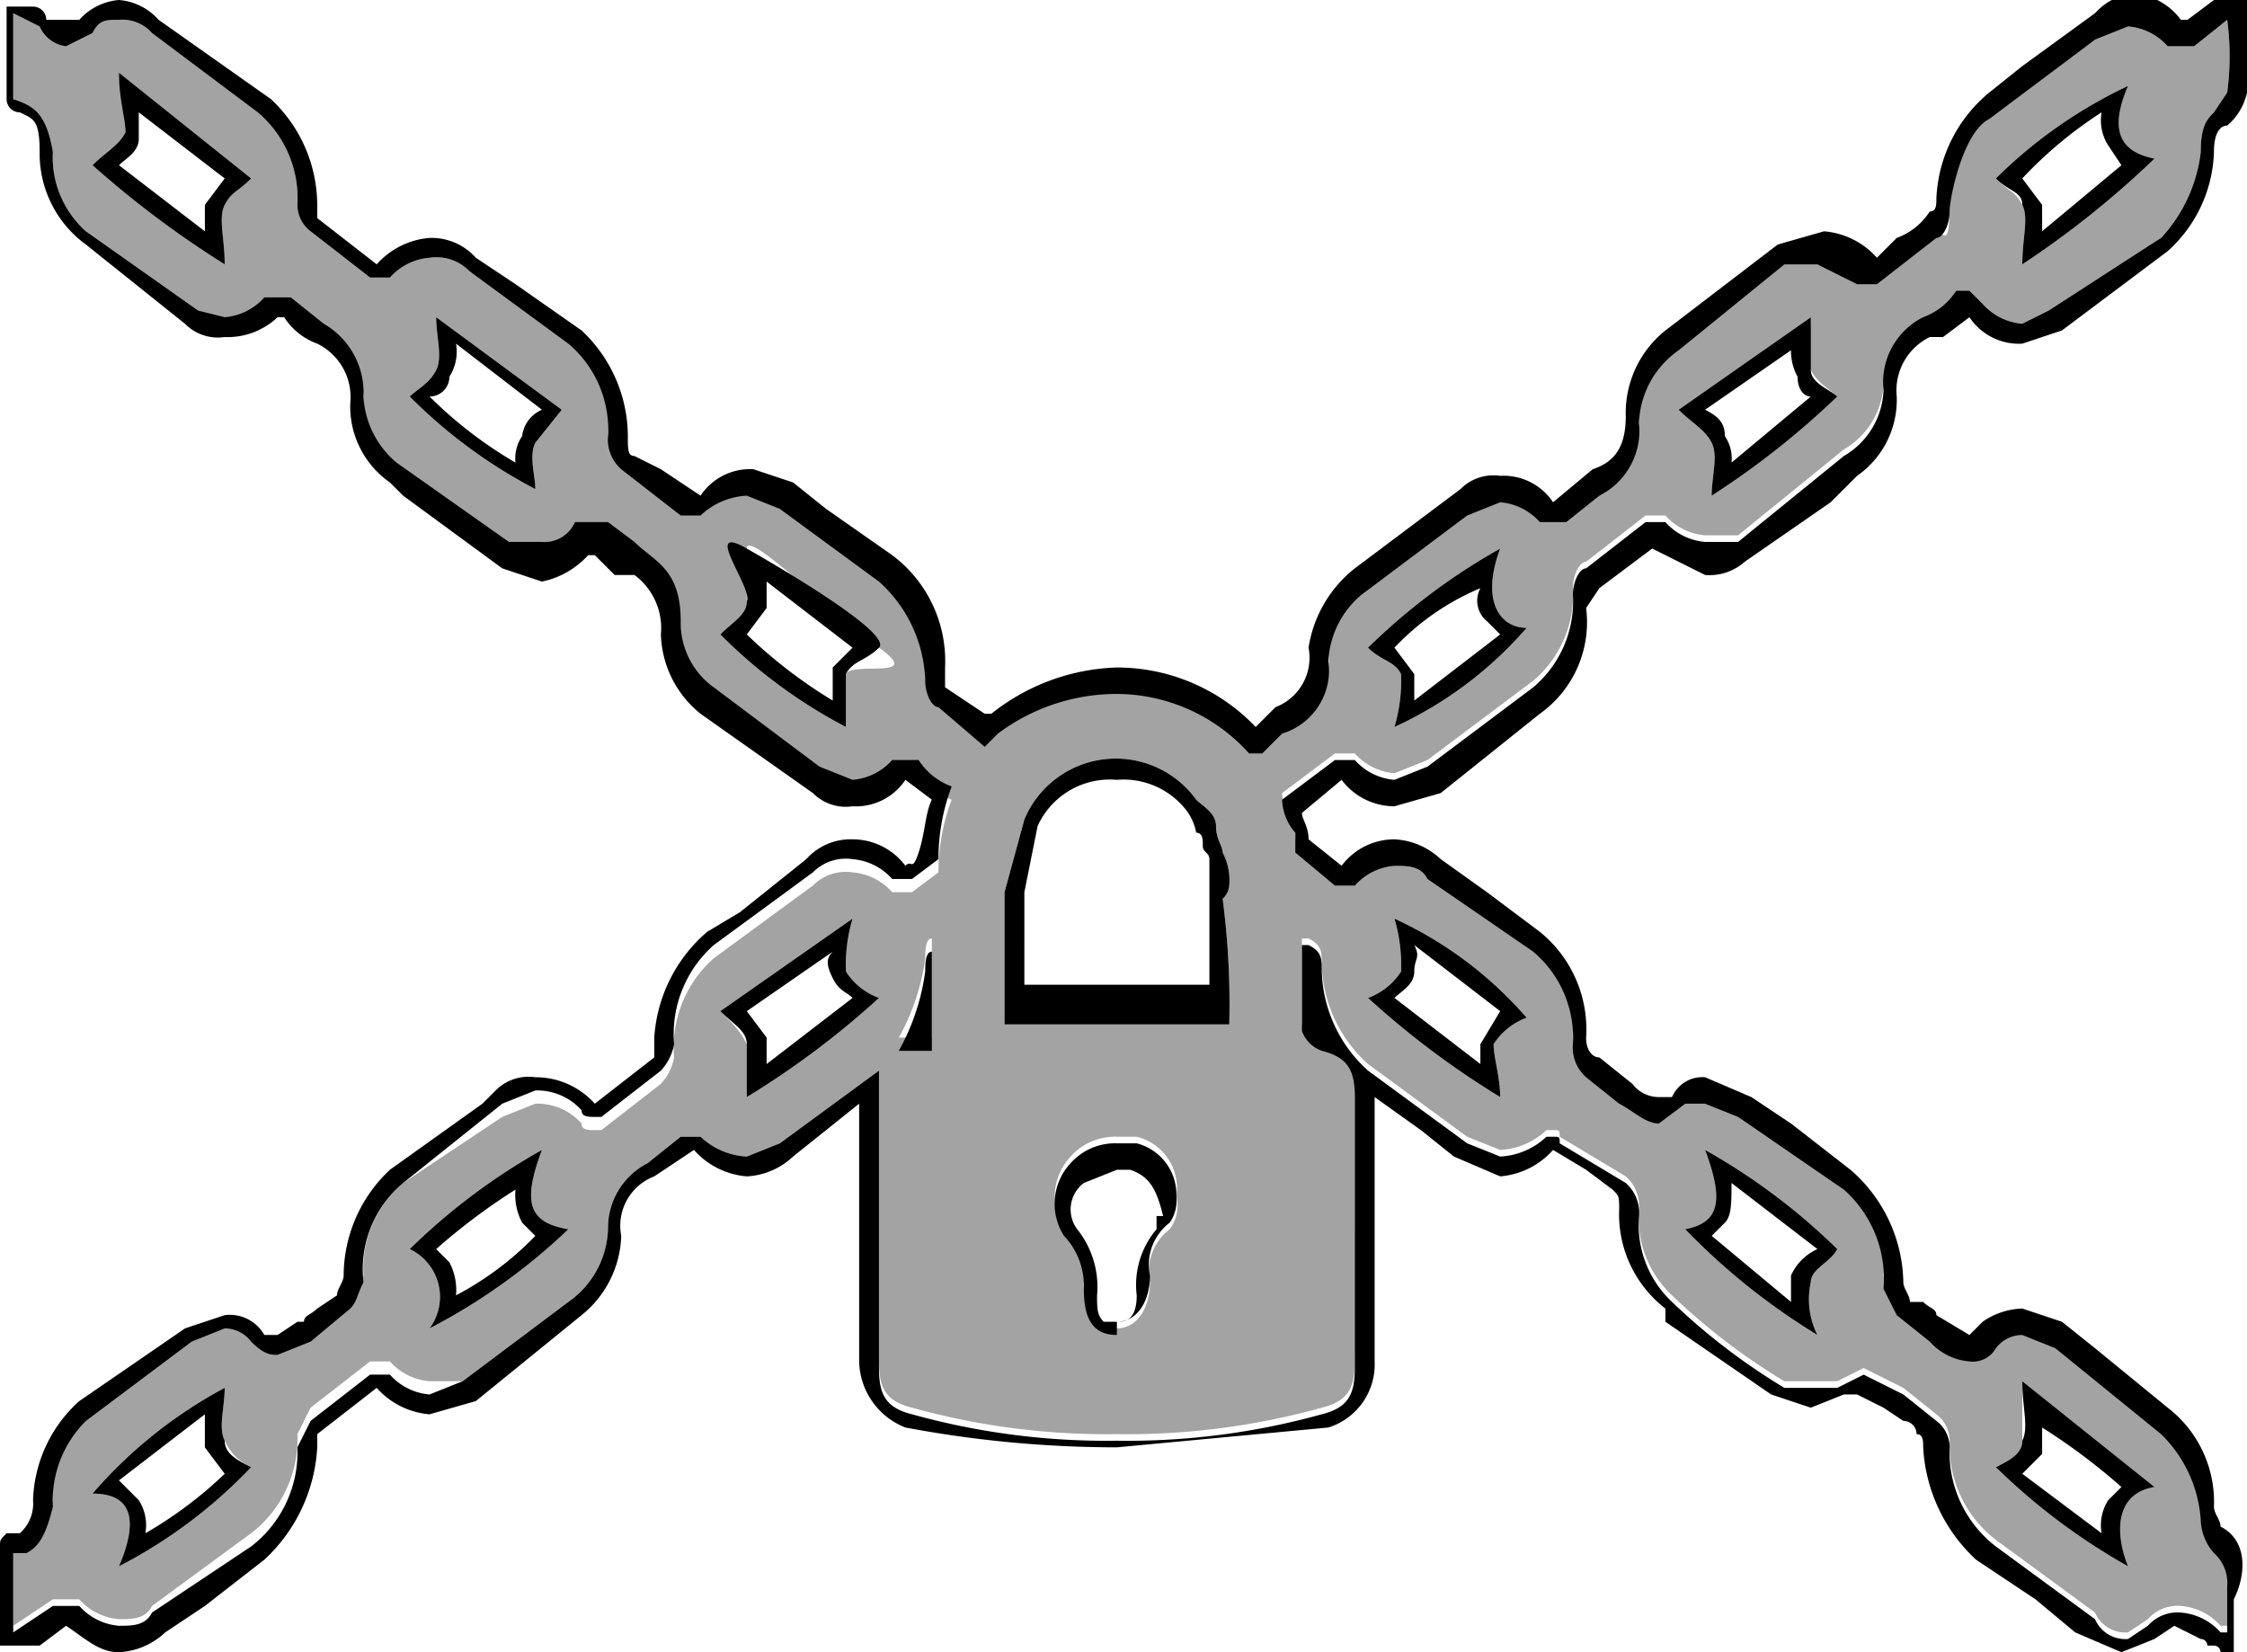 <svg xmlns="http://www.w3.org/2000/svg" viewBox="0 0 34 25"><defs><style>.cls-1{fill:#a3a3a3;}</style></defs><title>Lock</title><g id="Layer_2" data-name="Layer 2"><polygon class="cls-1" points="16.9 20 16.9 20.1 16.9 20 16.9 20"/><path class="cls-1" d="M33.5,27.4a.8.8,0,0,1-.2-.5,2,2,0,0,0-.6-1.3l-1.6-1.3-.5-.2a.5.5,0,0,0-.4.2.4.4,0,0,1-.4.2.9.9,0,0,1-.6-.3l-.5-.4-.2-.4a1.8,1.8,0,0,0-.6-1.5l-1.6-1.1-.5-.2h-.3l-.4.3c-.2,0-.4-.2-.6-.3l-.5-.4a.6.6,0,0,1-.2-.5,1.7,1.7,0,0,0-.6-1.4l-1.6-1.1c-.1-.2-.3-.2-.5-.2a.9.9,0,0,0-.6.3h-.3l-.6-.5v-.2a.8.8,0,0,1-.2-.5l.8-.6h.3a.9.9,0,0,0,.6.3l.5-.2,1.6-1.2a1.7,1.7,0,0,0,.6-1.4c0-.2.1-.4.2-.4l.9-.7h.3a.9.9,0,0,0,.6.3h.5l1.6-1.3a1.2,1.2,0,0,0,.6-1A1.1,1.1,0,0,1,29.1,9a1,1,0,0,0,.5-.4h.2l.2.2a.9.9,0,0,0,.6.3l.4-.2,1.7-1.2a2.3,2.3,0,0,0,.6-1.3c0-.4.1-.5.2-.6l.2-.3a4.1,4.1,0,0,0,0-1.1l-.5.4h-.4a.9.9,0,0,0-.6-.3l-.5.2L30.1,5.8c-.4.2-.6.7-.6,1.4s-.1.4-.2.4l-.9.7h-.3L27.5,8H27L25.4,9.3a1.4,1.4,0,0,0-.6,1.1,1.1,1.1,0,0,1-.6,1.1l-.5.4h-.4a.9.9,0,0,0-.6-.3l-.5.2-1.6,1.2a1.4,1.4,0,0,0-.5,1,1,1,0,0,1-.7,1.1l-.3.3h-.2a2.7,2.7,0,0,0-2-.9,3,3,0,0,0-1.8.6l-.2.2-.7-.6c-.1,0-.2-.2-.2-.4a2.1,2.1,0,0,0-.7-1.5l-1.5-1.1-.5-.2a1.1,1.1,0,0,0-.7.3h-.3l-.9-.7a.6.6,0,0,1-.2-.5,1.7,1.7,0,0,0-.6-1.4L7.1,8.2A.7.7,0,0,0,6.5,8a.9.9,0,0,0-.6.3H5.6l-.9-.7a.5.5,0,0,1-.2-.4,1.7,1.7,0,0,0-.6-1.4L2.3,4.6a.6.6,0,0,0-.5-.2c-.2,0-.3,0-.4.2L1,4.8a.5.5,0,0,1-.4-.3L.2,4.3V5.6c.3.1.5.2.6.8a1.5,1.5,0,0,0,.5,1.2L3,8.8l.4.2A.9.9,0,0,0,4,8.7h.4l.5.4a1.2,1.2,0,0,1,.6,1.1,1.4,1.4,0,0,0,.5,1l1.7,1.3h.5a.5.5,0,0,0,.5-.3h.5l.4.3c.3.3.7.4.7,1.2a1.2,1.2,0,0,0,.5,1l1.6,1.2.5.2a.9.9,0,0,0,.6-.3h.4a1,1,0,0,0,.5.4,3.1,3.1,0,0,0-.2,1.1l-.4.3h-.3a.9.9,0,0,0-.6-.3.7.7,0,0,0-.6.2l-1.5,1.1a1.8,1.8,0,0,0-.6,1.5.8.8,0,0,1-.2.4l-.9.7H9c-.1,0-.2,0-.2-.1a.9.9,0,0,0-.7-.3l-.5.2L6.1,22a1.7,1.7,0,0,0-.6,1.4c-.1.2-.1.3-.2.4l-.6.5-.5.2c-.1,0-.2,0-.4-.2a.5.5,0,0,0-.4-.2l-.5.2L1.3,25.5a1.7,1.7,0,0,0-.5,1.3c-.1.4-.2.6-.4.7H.2v1.2l.6-.4h.4a.9.9,0,0,0,.6.3c.2,0,.4,0,.5-.2l1.5-1.1a1.8,1.8,0,0,0,.7-1.5l.2-.4.9-.7h.3a.9.9,0,0,0,.6.3L7,25l1.6-1.2a1.4,1.4,0,0,0,.6-1.1,1.1,1.1,0,0,1,.6-1l.5-.4h.3a1.1,1.1,0,0,0,.7.3l.5-.2,1.5-1.1h0v4.4c0,.4.1.6.5.7a11,11,0,0,0,3.1.4,11,11,0,0,0,3.1-.4c.4-.1.5-.3.5-.7V20.6c0-.4-.1-.6-.5-.7a.5.5,0,0,1-.3-.3V18.3h.1c.2.1.2.2.2.4a2.1,2.1,0,0,0,.7,1.5l1.5,1.1.5.2a1.1,1.1,0,0,0,.7-.3h.1c.1,0,.1,0,.1.1l1,.6a.6.6,0,0,1,.2.5,1.6,1.6,0,0,0,.5,1.3A9.6,9.6,0,0,0,27,25h.8l.4-.2.6.3.5.4a.5.5,0,0,1,.2.4,1.8,1.8,0,0,0,.7,1.5l1.5,1.1a.5.5,0,0,0,.5.3l.3-.2a.6.6,0,0,1,.5-.2.9.9,0,0,1,.6.3h.1v-.7A.6.6,0,0,0,33.5,27.4Zm-1.3-22h0c-.3.7-.1,1,.4,1.1a14,14,0,0,1-2,1.6c0-.4.1-.7,0-.9s-.2-.2-.4-.4A7.2,7.2,0,0,1,32.2,5.4ZM27.4,8.9c0,.3-.1.6,0,.8s.3.3.4.4a12.5,12.5,0,0,1-1.9,1.5c0-.3.1-.6,0-.8s-.3-.3-.5-.5Zm-4.7,3.5c-.3.8,0,1.2.4,1.2a5.9,5.9,0,0,1-2,1.5,2.5,2.5,0,0,0,.1-.8c-.1-.2-.3-.2-.5-.4A9.5,9.5,0,0,1,22.7,12.4ZM3.4,7.2c-.1.2,0,.5,0,.9a14.9,14.9,0,0,1-2-1.5c.2-.2.4-.3.5-.5s-.1-.5-.1-.9l2,1.6C3.6,7,3.4,7,3.4,7.2Zm4.7,3.6c-.1.2,0,.5,0,.7h0a7.7,7.7,0,0,1-1.9-1.4c.1-.1.3-.2.4-.4s0-.5,0-.8l1.9,1.4Zm4.7,3.5v.8h0a7.7,7.7,0,0,1-1.9-1.4c.2-.2.4-.3.4-.5s0-.5,0-.8,1.3,1,2,1.5S12.9,14.1,12.8,14.3ZM1.8,27.8h0c.3-.7.2-1.1-.4-1.1a7,7,0,0,1,2-1.6h0c0,.3-.1.6,0,.8s.2.3.4.4A7.5,7.5,0,0,1,1.8,27.8Zm4.7-3.6A.8.8,0,0,0,6.2,23a9.5,9.5,0,0,1,2-1.5c-.3.8-.2,1.1.4,1.2A9.1,9.1,0,0,1,6.5,24.2Zm4.8-3.5c0-.3.1-.6,0-.8s-.2-.3-.4-.5l2-1.4a2.5,2.5,0,0,0-.1.8,1,1,0,0,0,.5.4A13,13,0,0,1,11.3,20.7Zm2.8-.9h-.5a3.4,3.4,0,0,0,.4-1.2c0-.1,0-.3.1-.3h0Zm3.6,2.9a.8.8,0,0,0-.3.8c0,.4-.2.7-.5.7h0c-.4,0-.5-.3-.5-.7a1.1,1.1,0,0,0-.3-.8.9.9,0,0,1,.1-1.1.9.9,0,0,1,.7-.3h.3a.8.8,0,0,1,.6.9A.6.6,0,0,1,17.7,22.7Zm.9-3.1H15.2v-2l.3-1.1a1.5,1.5,0,0,1,2.6-.3c.1.1.3.2.3.4s.1.3.1.4a.9.9,0,0,1,.1.5.3.3,0,0,1-.1.2A12.1,12.1,0,0,1,18.6,19.6Zm4,.3c0,.2.1.5.1.8a13,13,0,0,1-2-1.5,1,1,0,0,0,.5-.4,2.5,2.5,0,0,0-.1-.8h0a5.9,5.9,0,0,1,2,1.5A1,1,0,0,0,22.6,19.9Zm4.8,3.6a1.2,1.2,0,0,0,.1.8,10,10,0,0,1-2-1.6c.5-.1.6-.4.3-1.2a9.5,9.5,0,0,1,2,1.5C27.7,23.2,27.4,23.3,27.4,23.5Zm4.8,4.3a9.5,9.5,0,0,1-2-1.5c.2-.1.4-.2.4-.4s0-.5,0-.9l2,1.6C32,26.7,32,27.3,32.2,27.8Z" transform="translate(0 -4.1)"/><path d="M33.6,27.2c0-.1-.1-.2-.1-.3a1.8,1.8,0,0,0-.7-1.5l-1.1-.9-.5-.4-.6-.2a1.1,1.1,0,0,0-.6.2l-.2.2-.5-.3c0-.1-.1-.1-.2-.2h-.2c0-.1-.1-.2-.1-.3a2.3,2.3,0,0,0-.8-1.7l-.9-.7-.6-.4-.7-.3a.5.5,0,0,0-.5.3h-.2a.5.5,0,0,1-.4-.2l-.5-.4c-.1,0-.2-.1-.2-.3a1.9,1.9,0,0,0-.7-1.6l-.8-.6-.7-.5a1.1,1.1,0,0,0-.7-.3,1,1,0,0,0-.8.4h0l-.5-.4h0c0-.2-.1-.3-.1-.4l.6-.5h0a1,1,0,0,0,.8.4l.7-.2,1.5-1.2a1.7,1.7,0,0,0,.7-1.6l.2-.3.8-.6.8.4a.8.8,0,0,0,.6-.2l1.3-.9.4-.4a1.4,1.4,0,0,0,.6-1.2.9.9,0,0,1,.5-.9h.2l.4-.3h0a.9.9,0,0,0,.8.4l.6-.2,1.6-1.2a2.1,2.1,0,0,0,.7-1.5c0-.3.1-.4.2-.4a.9.9,0,0,0,.3-.5V4.1h-.5l-.4.3h-.1a1,1,0,0,0-.7-.4.9.9,0,0,0-.6.3l-1.1.8-.5.4a2.2,2.2,0,0,0-.8,1.6c0,.1,0,.2-.1.2a1,1,0,0,1-.5.4l-.3.3h0a1.2,1.2,0,0,0-.8-.4l-.7.2L25.2,9.1a1.6,1.6,0,0,0-.6,1.3c0,.5-.2.7-.5.8l-.6.5a.9.9,0,0,0-.8-.4.7.7,0,0,0-.6.2l-1.2.9-.4.3a1.9,1.9,0,0,0-.7,1.2.8.8,0,0,1-.5.9l-.3.3a2.9,2.9,0,0,0-2.1-.9,3.2,3.2,0,0,0-1.9.7h-.1l-.6-.4v-.3a2,2,0,0,0-.8-1.7l-1-.7-.5-.4-.6-.2a.9.9,0,0,0-.8.4l-.6-.4L9.6,11c-.1,0-.1-.1-.1-.3a2.2,2.2,0,0,0-.7-1.6l-1-.7L7.2,8a.9.9,0,0,0-.7-.3,1.2,1.2,0,0,0-.8.4l-.9-.7V7.2a2.2,2.2,0,0,0-.7-1.6L2.4,4.4a.9.9,0,0,0-.6-.3.9.9,0,0,0-.6.3H.7a.2.2,0,0,0-.2-.2H.1V5.6a.2.2,0,0,0,.2.2c.2.1.3.1.3.6a1.7,1.7,0,0,0,.7,1.4L2.8,9a.7.7,0,0,0,.6.2,1.1,1.1,0,0,0,.8-.3h.1a1,1,0,0,0,.5.4.9.9,0,0,1,.5.9,1.4,1.4,0,0,0,.6,1.2l.2.2,1.5,1.1.6.2a1.3,1.3,0,0,0,.7-.4H9l.3.3h.3a1,1,0,0,1,.4.9,1.6,1.6,0,0,0,.6,1.2l1.7,1.2a.7.7,0,0,0,.6.2.9.9,0,0,0,.8-.4h0l.4.3c-.1.2-.1.5-.2.8s-.1.1-.2.2a1,1,0,0,0-.8-.4.9.9,0,0,0-.7.3l-1,.8-.5.3a2.3,2.3,0,0,0-.8,1.6v.3l-.9.7a1.2,1.2,0,0,0-.9-.4.7.7,0,0,0-.6.2l-.2.2-1.4,1a2.2,2.2,0,0,0-.7,1.6c0,.1-.1.2-.1.3l-.3.2c-.1.1-.2.1-.2.2H4.5l-.3.2H4a.6.6,0,0,0-.6-.3l-.6.2L1.2,25.3a2.1,2.1,0,0,0-.7,1.5.6.6,0,0,1-.2.5H.1c-.1.1-.1.1-.1.2V29H.6l.4-.3H1c.3.2.5.4.8.4a1.1,1.1,0,0,0,.7-.3l.6-.4.9-.7a2.5,2.5,0,0,0,.8-1.7v-.2l.9-.7a1.2,1.2,0,0,0,.8.4l.7-.2L8.8,24a1.6,1.6,0,0,0,.6-1.2.8.8,0,0,1,.5-.9l.3-.2.3-.2a1.2,1.2,0,0,0,.8.4,1.1,1.1,0,0,0,.7-.3l1-.8v3.9a1.1,1.1,0,0,0,.7,1,17.3,17.3,0,0,0,3.2.3l3.2-.3a1,1,0,0,0,.7-1v-4l.7.5.5.4.7.3a1.2,1.2,0,0,0,.8-.4l.5.3.4.3c.1.1.1.1.1.3a1.8,1.8,0,0,0,.7,1.5v.2l1.6,1.1.6.2.5-.2h.2l.4.2.3.2a.2.2,0,0,1,.2.2c.1,0,.1.1.1.2a2.5,2.5,0,0,0,.8,1.7l.9.6.6.5.7.3.5-.2.3-.2.4.2h0a.1.1,0,0,1,.1.1h.1a.1.1,0,0,1,.1.1h.2v-.8C34,27.9,34,27.4,33.6,27.2Zm.1.9v.7h-.1a.9.9,0,0,0-.6-.3.6.6,0,0,0-.5.2l-.3.2a.5.5,0,0,1-.5-.3l-1.5-1.1a1.8,1.8,0,0,1-.7-1.5.5.5,0,0,0-.2-.4l-.5-.4-.6-.3-.4.2H27a9.6,9.6,0,0,1-1.7-1.3,1.6,1.6,0,0,1-.5-1.3.6.6,0,0,0-.2-.5l-1-.6c0-.1,0-.1-.1-.1h-.1a1.1,1.1,0,0,1-.7.3l-.5-.2-1.5-1.1a2.1,2.1,0,0,1-.7-1.5c0-.2,0-.3-.2-.4h-.1v1.3a.5.5,0,0,0,.3.3c.4.1.5.3.5.7v4.1c0,.4-.1.6-.5.7a11,11,0,0,1-3.1.4,11,11,0,0,1-3.1-.4c-.4-.1-.5-.3-.5-.7V20.3h0l-1.5,1.1-.5.2a1.1,1.1,0,0,1-.7-.3h-.3l-.5.4a1.1,1.1,0,0,0-.6,1,1.4,1.4,0,0,1-.6,1.1L7,25l-.5.2a.9.9,0,0,1-.6-.3H5.6l-.9.7-.2.4a1.8,1.8,0,0,1-.7,1.5L2.3,28.5c-.1.2-.3.2-.5.2a.9.9,0,0,1-.6-.3H.8l-.6.4V27.6H.4c.2-.1.3-.3.4-.7a1.7,1.7,0,0,1,.5-1.3l1.6-1.2.5-.2a.5.5,0,0,1,.4.2c.2.2.3.2.4.2l.5-.2.6-.5c.1-.1.1-.2.2-.4A1.7,1.7,0,0,1,6.1,22l1.5-1.2.5-.2a.9.9,0,0,1,.7.3c0,.1.1.1.2.1h.1l.9-.7a.8.8,0,0,0,.2-.4,1.8,1.8,0,0,1,.6-1.5l1.5-1.1a.7.7,0,0,1,.6-.2.9.9,0,0,1,.6.3h.3l.4-.3a3.1,3.1,0,0,1,.2-1.1,1,1,0,0,1-.5-.4h-.4a.9.9,0,0,1-.6.3l-.5-.2-1.6-1.2a1.2,1.2,0,0,1-.5-1c0-.8-.4-.9-.7-1.2l-.4-.3H8.7a.5.5,0,0,1-.5.3H7.7L6,11.1a1.4,1.4,0,0,1-.5-1A1.2,1.2,0,0,0,4.9,9l-.5-.4H4a.9.9,0,0,1-.6.3L3,8.8,1.3,7.6A1.5,1.5,0,0,1,.8,6.4C.7,5.8.5,5.7.2,5.6V4.3l.4.2a.5.5,0,0,0,.4.3l.4-.2c.1-.2.2-.2.4-.2a.6.6,0,0,1,.5.2L3.9,5.8a1.7,1.7,0,0,1,.6,1.4.5.5,0,0,0,.2.4l.9.7h.3A.9.9,0,0,1,6.5,8a.7.7,0,0,1,.6.2L8.6,9.3a1.7,1.7,0,0,1,.6,1.4.6.6,0,0,0,.2.5l.9.7h.3a1.1,1.1,0,0,1,.7-.3l.5.2,1.5,1.1a2.1,2.1,0,0,1,.7,1.5c0,.2.1.4.2.4l.7.6.2-.2a3,3,0,0,1,1.8-.6,2.7,2.7,0,0,1,2,.9h.2l.3-.3a1,1,0,0,0,.7-1.1,1.4,1.4,0,0,1,.5-1l1.6-1.2.5-.2a.9.9,0,0,1,.6.3h.4l.5-.4a1.1,1.1,0,0,0,.6-1.1,1.4,1.4,0,0,1,.6-1.1L27,8.1h.5l.6.3h.3l.9-.7c.1,0,.2-.2.2-.4s.2-1.2.6-1.4l1.6-1.2.5-.2a.9.9,0,0,1,.6.3h.4l.5-.4a4.1,4.1,0,0,1,0,1.1l-.2.3c-.1.1-.2.2-.2.6a2.3,2.3,0,0,1-.6,1.3L31,8.8l-.4.2a.9.9,0,0,1-.6-.3l-.2-.2h-.2a1,1,0,0,1-.5.4,1.1,1.1,0,0,0-.6,1.1,1.2,1.2,0,0,1-.6,1l-1.6,1.3h-.5a.9.9,0,0,1-.6-.3h-.3l-.9.7c-.1,0-.2.2-.2.4a1.7,1.7,0,0,1-.6,1.4l-1.6,1.2-.5.2a.9.9,0,0,1-.6-.3h-.3l-.8.6a.8.8,0,0,0,.2.5V17l.6.5h.3a.9.9,0,0,1,.6-.3c.2,0,.4,0,.5.2l1.6,1.1a1.7,1.7,0,0,1,.6,1.4.6.6,0,0,0,.2.5l.5.4c.2.1.4.3.6.3l.4-.3h.3l.5.2,1.6,1.1a1.8,1.8,0,0,1,.6,1.5l.2.4.5.4a.9.9,0,0,0,.6.3.4.4,0,0,0,.4-.2.5.5,0,0,1,.4-.2l.5.2,1.6,1.3a2,2,0,0,1,.6,1.3.8.8,0,0,0,.2.5A.6.6,0,0,1,33.7,28.1Z" transform="translate(0 -4.1)"/><path d="M17.2,21.4h-.3a.9.9,0,0,0-.7.3.9.9,0,0,0-.1,1.1,1.1,1.1,0,0,1,.3.8c0,.4.1.7.5.7h0v-.2h-.2c-.1-.1-.1-.2-.1-.4a1.4,1.4,0,0,0-.3-1,.5.5,0,0,1,.1-.7l.5-.2h.2c.3.1.4.3.5.7h-.1v.2a1.3,1.3,0,0,0-.3,1h0c0,.4-.2.4-.3.4h0c.3,0,.5-.3.5-.7a.8.8,0,0,1,.3-.8.6.6,0,0,0,.1-.4A.8.8,0,0,0,17.2,21.4Z" transform="translate(0 -4.1)"/><path d="M18.5,17c0-.1-.1-.2-.1-.4s-.2-.3-.3-.4a1.5,1.5,0,0,0-2.6.3l-.3,1.1v2h3.4a12.1,12.1,0,0,0-.1-1.9.3.3,0,0,0,.1-.2A.9.9,0,0,0,18.5,17Zm-3,.6.2-1a1.2,1.2,0,0,1,1.2-.7,1.2,1.2,0,0,1,1,.4.8.8,0,0,1,.2.4c.1,0,.1.1.1.2s.1.1.1.2v.4h0v1.5H15.5Z" transform="translate(0 -4.1)"/><path d="M14,18.8a3.4,3.4,0,0,1-.4,1.2h.5V18.5h0C14,18.5,14,18.7,14,18.8Z" transform="translate(0 -4.1)"/><path d="M25.5,22.7a10,10,0,0,0,2,1.6,1.2,1.2,0,0,1-.1-.8c0-.2.3-.3.4-.5a9.5,9.5,0,0,0-2-1.5C26.1,22.3,26,22.6,25.5,22.7Zm.6-.1c.1-.1.1-.3.1-.6l1.3,1a.8.8,0,0,0-.4.4v.4l-1.2-1Z" transform="translate(0 -4.1)"/><path d="M30.6,25.9c0,.2-.2.3-.4.4a9.5,9.5,0,0,0,2,1.5c-.2-.5-.2-1.1.4-1.2l-2-1.6C30.6,25.4,30.7,25.7,30.6,25.9Zm1.3.9a.7.7,0,0,0-.1.5l-1.2-.9h0l.3-.3v-.4a9.4,9.4,0,0,1,1.2.9Z" transform="translate(0 -4.1)"/><path d="M21.1,18h0a2.5,2.5,0,0,1,.1.8,1,1,0,0,1-.5.4,13,13,0,0,0,2,1.5c0-.3-.1-.6-.1-.8a1,1,0,0,1,.5-.4A5.9,5.9,0,0,0,21.1,18Zm1.3,1.9v.3l-1.3-1c.1-.1.3-.2.3-.4s.1-.2,0-.4l1.3,1Z" transform="translate(0 -4.1)"/><path d="M12.8,18.8a2.5,2.5,0,0,1,.1-.8l-2,1.4c.2.2.4.3.4.5s0,.5,0,.8a13,13,0,0,0,2-1.5A1,1,0,0,1,12.8,18.8Zm-1.2,1.4v-.4l-.3-.4,1.3-.9c-.1.1-.1.2,0,.4s.2.2.3.3Z" transform="translate(0 -4.1)"/><path d="M3.4,25.9c-.1-.2,0-.5,0-.8h0a7,7,0,0,0-2,1.6c.6,0,.7.4.4,1.1h0a7.5,7.5,0,0,0,2-1.5C3.6,26.2,3.4,26.1,3.4,25.9ZM2.2,27.3a.7.7,0,0,0-.1-.5l-.3-.3,1.3-1V26l.3.4A6.2,6.2,0,0,1,2.2,27.3Z" transform="translate(0 -4.1)"/><path d="M8.2,21.5a9.5,9.5,0,0,0-2,1.5.8.8,0,0,1,.3,1.2,9.1,9.1,0,0,0,2.1-1.5C8,22.6,7.9,22.3,8.2,21.5Zm-.4.6a.9.9,0,0,0,.1.5l.2.2a4.7,4.7,0,0,1-1.2.9.9.9,0,0,0-.1-.5L6.6,23A9.4,9.4,0,0,1,7.8,22.1Z" transform="translate(0 -4.1)"/><path d="M30.6,7.2c.1.2,0,.5,0,.9a14,14,0,0,0,2-1.6c-.5-.1-.7-.4-.4-1.1h0a7.2,7.2,0,0,0-2,1.4C30.4,7,30.6,7,30.6,7.2Zm1.2-1.4a.7.7,0,0,0,.1.5l.2.3-1.2,1V7.2l-.3-.4A6.3,6.3,0,0,1,31.8,5.8Z" transform="translate(0 -4.1)"/><path d="M21.2,14.3a2.5,2.5,0,0,1-.1.8,5.9,5.9,0,0,0,2-1.5c-.4,0-.7-.4-.4-1.2a9.5,9.5,0,0,0-2,1.5C20.9,14.1,21.1,14.1,21.2,14.3ZM22.4,13a.4.4,0,0,0,.1.5l.2.2-1.3,1v-.4l-.3-.4A3.8,3.8,0,0,1,22.4,13Z" transform="translate(0 -4.1)"/><path d="M25.9,10.8c.1.2,0,.5,0,.8a12.5,12.5,0,0,0,1.9-1.5c-.1-.1-.4-.2-.4-.4s0-.5,0-.8l-2,1.4C25.6,10.5,25.8,10.6,25.9,10.8Zm1.2-1.4a.8.8,0,0,0,.1.4c0,.2.1.3.2.3l-1.2,1a.6.6,0,0,0-.1-.4c0-.2-.1-.3-.3-.4Z" transform="translate(0 -4.1)"/><path d="M11.3,13.2c0,.2-.2.3-.4.5a7.7,7.7,0,0,0,1.9,1.4h0v-.8c.1-.2.3-.2.5-.4s-1.3-1.1-2-1.5S11.4,13,11.3,13.2Zm1.3,1v.5a7.3,7.3,0,0,1-1.3-1l.3-.4v-.4l1.3,1Z" transform="translate(0 -4.1)"/><path d="M6.6,9.7c-.1.2-.3.3-.4.4a7.7,7.7,0,0,0,1.9,1.4h0c0-.2-.1-.5,0-.7l.4-.5L6.6,8.9C6.6,9.2,6.7,9.5,6.6,9.7Zm.2.1a.7.7,0,0,0,.1-.5l1.3,1a.5.5,0,0,0-.3.4.6.6,0,0,0-.1.4,6.4,6.4,0,0,1-1.3-1A.3.3,0,0,0,6.8,9.8Z" transform="translate(0 -4.1)"/><path d="M1.9,6.1c-.1.2-.3.3-.5.5a14.9,14.9,0,0,0,2,1.5c0-.4-.1-.7,0-.9s.2-.2.4-.4l-2-1.6C1.8,5.6,1.9,5.9,1.9,6.1ZM3.1,7.2v.4l-1.3-1c.1-.1.3-.2.3-.4s0-.3,0-.4l1.3,1Z" transform="translate(0 -4.1)"/></g></svg>